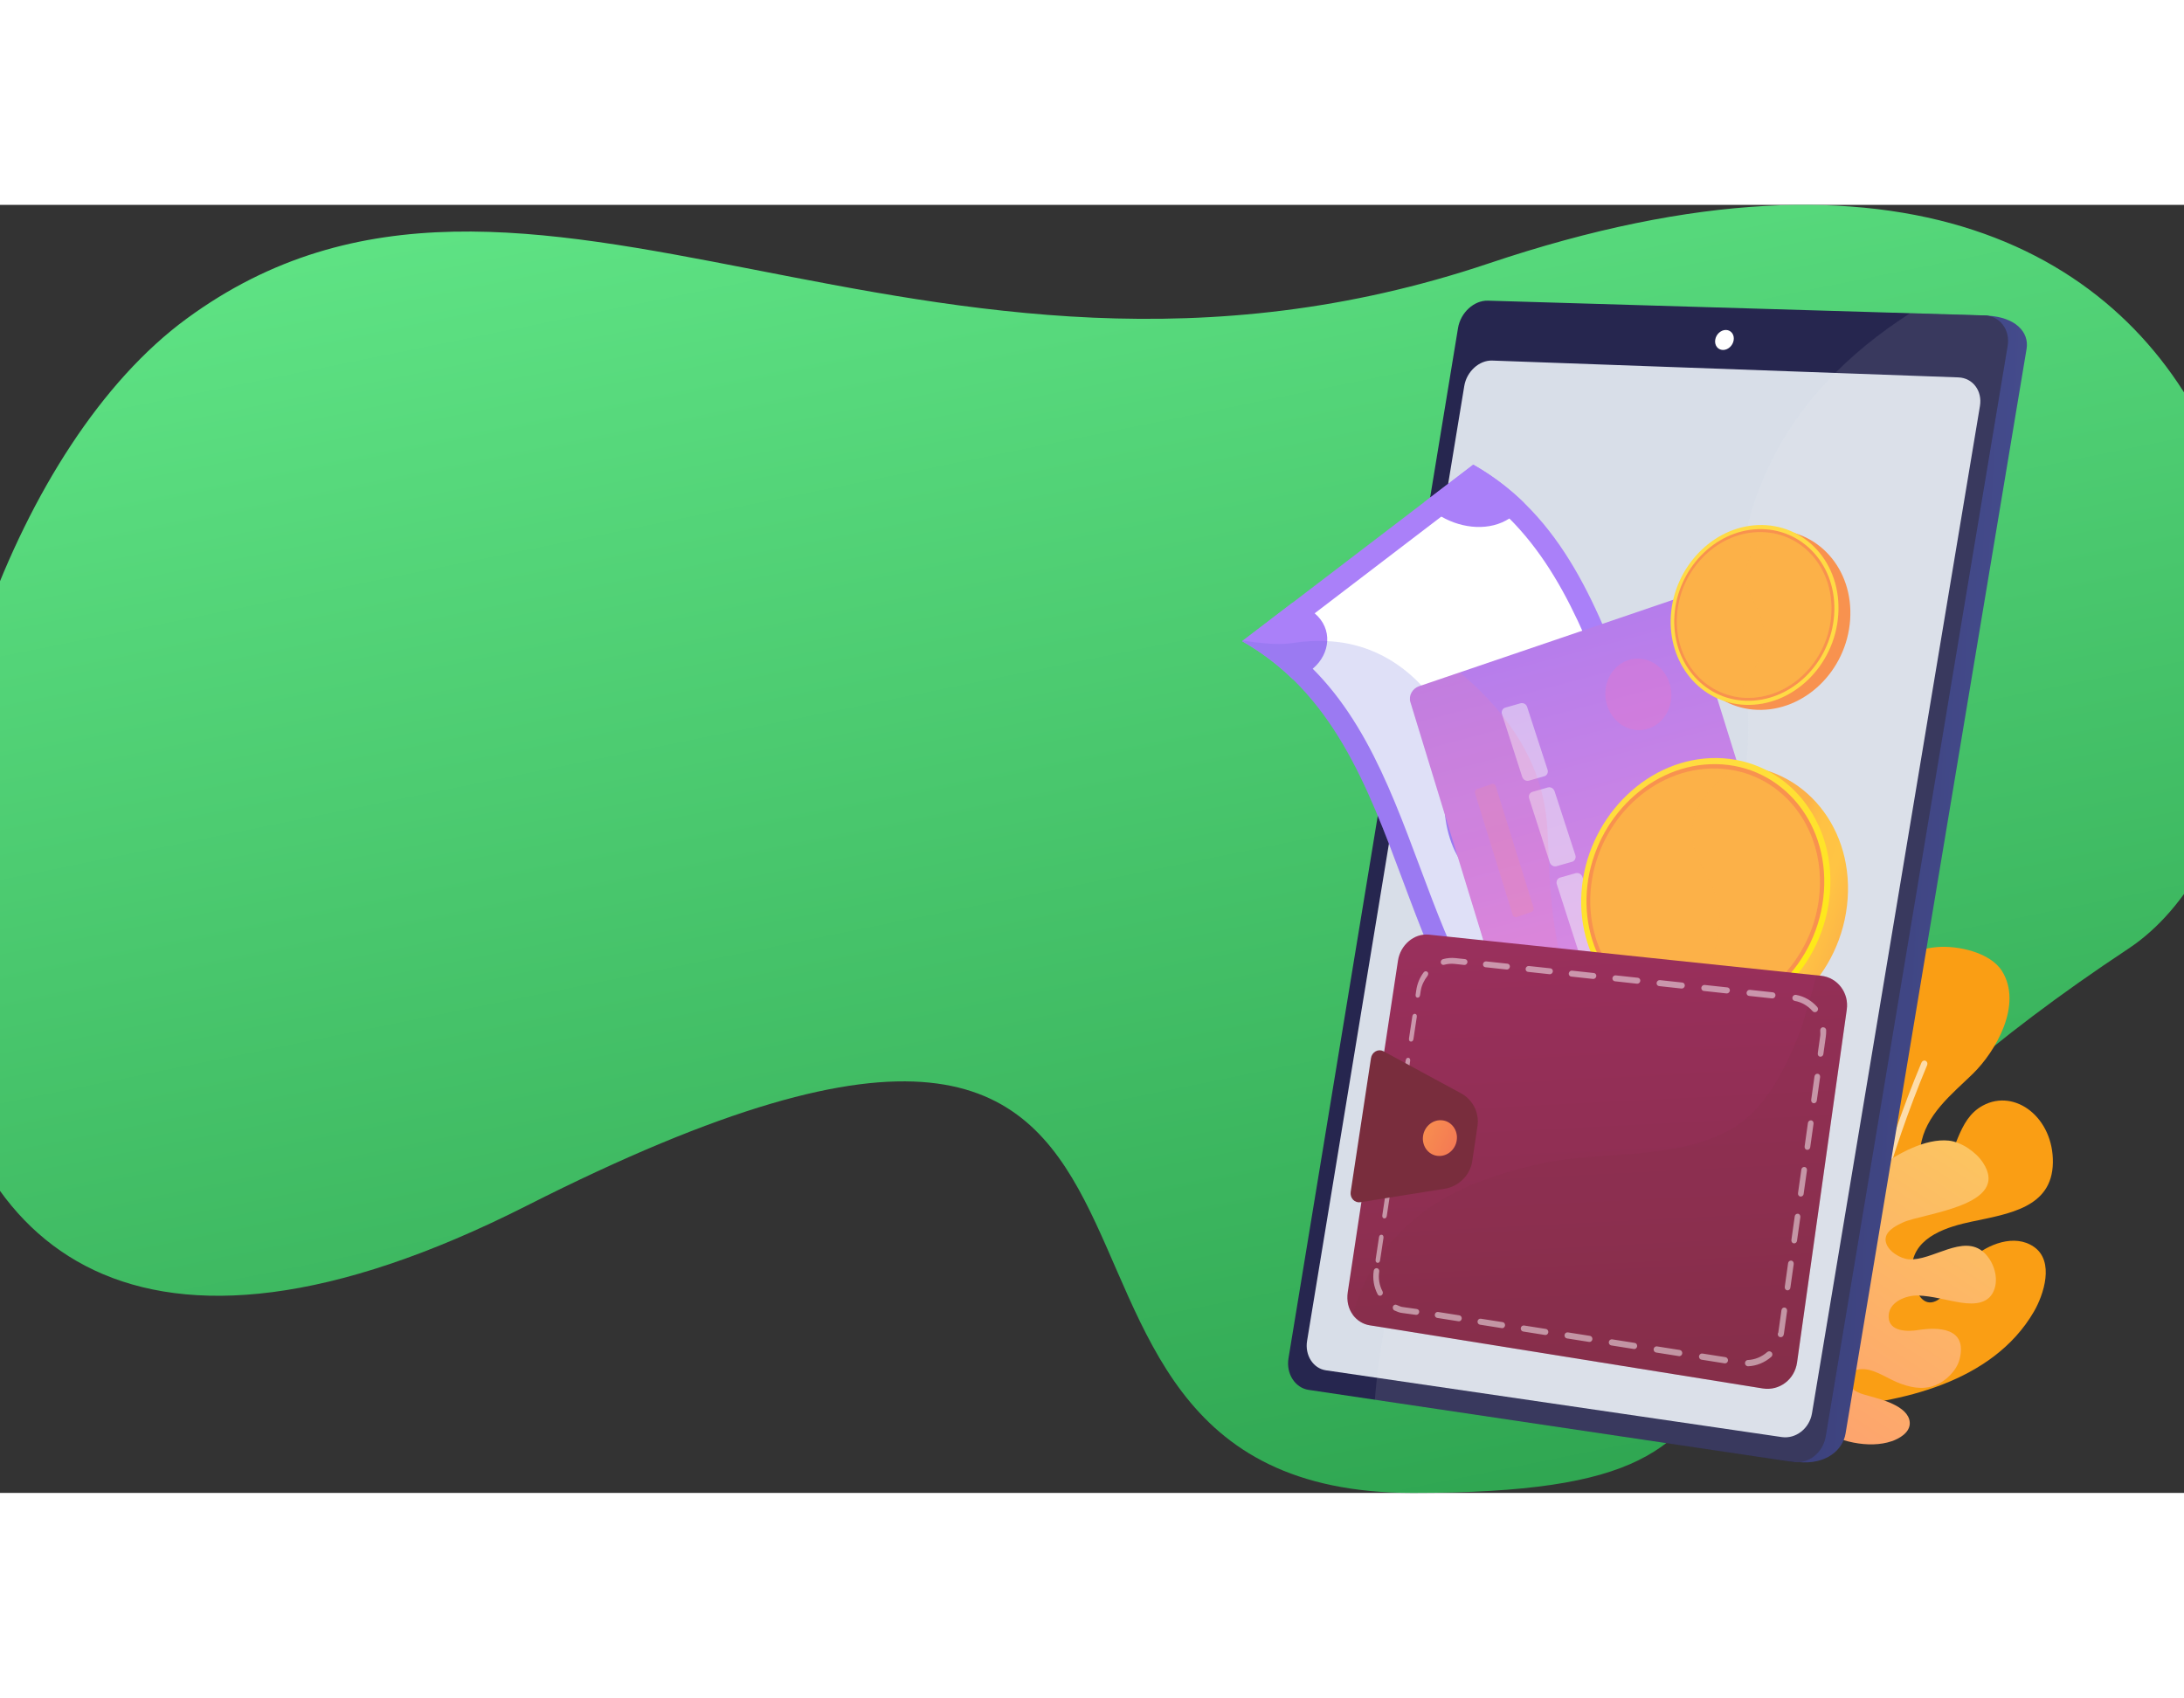 <svg width="400" height="311" viewBox="0 0 217 128" fill="none" xmlns="http://www.w3.org/2000/svg">
<rect x="0" y="0" width="217" height="128" fill="#333333" stroke="none"/>
<path d="M211.476 73.916C155.516 110.973 185.828 128 140.36 128C92.632 128 130.451 59.894 52.34 99.456C-25.771 139.017 -15.279 36.138 18.53 11.319C52.34 -13.5 91.395 24.841 147.938 5.812C230.515 -21.979 235.411 58.066 211.476 73.916Z" fill="url(#paint0_linear)"/>
<g clip-path="url(#clip0)">
<path d="M181.554 119.529C188.743 119.046 197.951 117.084 202.082 109.993C203.065 108.307 204.164 104.972 202.075 103.537C200.165 102.226 197.506 103.277 195.922 104.693C194.758 105.734 193.738 108.17 192.463 108.872C190.595 109.9 189.849 106.679 189.976 105.38C190.261 102.477 193.643 101.521 195.88 101.046C199.593 100.258 203.894 99.66 203.972 95.196C204.049 90.732 200.232 87.777 197.021 89.503C194.375 90.926 194.497 94.374 192.623 96.306C190.958 98.021 190.626 95.021 190.828 93.576C191.268 90.438 193.982 88.34 196.009 86.361C198.301 84.123 200.982 79.484 198.931 76.163C197.751 74.251 194.466 73.589 192.485 73.755C182.791 74.572 188.225 88.484 186.378 89.861C184.531 91.238 183.062 88.492 183.341 84.496C183.62 80.499 183.259 77.511 179.324 78.516C175.389 79.52 173.94 89.907 178.056 94.233C182.173 98.558 177.204 102.603 176.222 99.643C175.514 97.505 175.139 92.015 172.719 91.243C168.688 89.959 168.125 99.039 169.16 101.236C170.61 104.316 174.304 105.226 176.218 107.93C176.774 108.715 178.018 110.651 177.413 111.699C176.567 113.159 174.608 111.392 173.895 110.635C172.294 108.937 170.295 103.41 167.639 106.797C164.362 110.977 168.889 117.844 181.554 119.529Z" fill="url(#paint1_linear)"/>
<g style="mix-blend-mode:soft-light" opacity="0.8">
<g style="mix-blend-mode:soft-light" opacity="0.8">
<path d="M182.626 120.052C182.458 120.04 182.336 119.822 182.346 119.64C182.354 119.482 183.245 103.61 190.914 85.242C190.947 85.159 191.008 85.094 191.084 85.059C191.161 85.025 191.246 85.023 191.323 85.056C191.36 85.073 191.393 85.098 191.421 85.129C191.448 85.16 191.47 85.197 191.484 85.237C191.499 85.277 191.505 85.32 191.504 85.364C191.503 85.407 191.494 85.45 191.477 85.49C183.856 103.744 182.971 119.519 182.96 119.675C182.95 119.859 182.801 120.064 182.631 120.052L182.626 120.052Z" fill="white"/>
</g>
</g>
<path d="M189.75 120.977C189.622 119.337 186.792 118.669 185.657 118.351C184.998 118.166 184.054 117.957 183.763 117.183C183.456 116.371 184.047 115.802 184.76 115.713C186.037 115.553 187.333 116.517 188.476 116.996C189.705 117.51 190.996 117.803 192.283 117.306C193.309 116.91 194.404 115.874 194.7 114.721C195.521 111.532 192.523 111.505 190.546 111.82C189.587 111.973 187.719 112.007 187.652 110.548C187.582 108.997 189.44 108.35 190.559 108.383C192.021 108.427 193.432 108.877 194.871 109.094C196.169 109.29 197.724 109.246 198.197 107.645C198.563 106.408 198.009 104.916 197.119 104.103C195.058 102.223 191.984 104.958 189.659 104.786C188.836 104.727 187.524 103.974 187.362 102.998C187.198 102.006 188.412 101.433 189.077 101.122C191.048 100.204 199.864 99.477 197.019 95.169C196.303 94.085 194.843 93.113 193.619 92.989C191.31 92.755 188.593 94.272 186.709 95.613C183.745 97.724 181.075 100.728 179.248 104.021C175.21 111.3 176.568 116.471 176.568 116.471C177.464 118.368 178.912 120.379 180.582 121.531C182.543 122.886 185.674 123.643 187.962 122.862C188.7 122.611 189.828 121.992 189.75 120.977Z" fill="url(#paint2_linear)"/>
<path d="M146.982 12.519L130.214 114.376C129.964 115.893 130.859 117.297 132.206 117.497L178.615 124.93C181.454 125.235 183.104 123.712 183.371 122.107L201.359 14.308C201.629 12.689 200.308 11.146 197.428 11.007L149.945 9.812C148.567 9.771 147.234 10.989 146.982 12.519Z" fill="url(#paint3_linear)"/>
<path d="M144.868 12.239L128.023 114.622C127.772 116.147 128.672 117.558 130.022 117.76L178.172 124.927C179.676 125.151 181.129 124.014 181.398 122.401L199.474 14.029C199.745 12.403 198.704 11.031 197.164 10.986L147.843 9.519C146.458 9.477 145.124 10.702 144.868 12.239Z" fill="#26264F"/>
<path d="M145.489 17.997L129.87 112.891C129.635 114.315 130.476 115.632 131.741 115.817L177.036 122.451C178.435 122.655 179.786 121.595 180.037 120.092L196.725 19.993C196.978 18.479 196.012 17.196 194.582 17.145L148.269 15.472C146.975 15.425 145.726 16.561 145.489 17.997Z" fill="#D8DEE8"/>
<path d="M170.424 13.396C170.333 13.944 170.669 14.402 171.174 14.419C171.68 14.436 172.164 14.005 172.255 13.456C172.346 12.906 172.009 12.449 171.503 12.432C170.997 12.416 170.514 12.848 170.424 13.396Z" fill="white"/>
<g style="mix-blend-mode:soft-light" opacity="0.3">
<g style="mix-blend-mode:soft-light" opacity="0.3">
<path d="M171.382 64.015C177.253 49.23 169.411 41.025 175.136 27.349C178.25 19.909 183.814 14.594 189.792 10.765L197.164 10.986C198.704 11.032 199.745 12.401 199.474 14.029L181.398 122.401C181.129 124.014 179.676 125.151 178.172 124.927L136.602 118.739C137.531 107.356 140.821 99.439 144.25 93.887C153.676 78.634 165.302 79.324 171.382 64.015Z" fill="#F4F7FA"/>
</g>
</g>
<path d="M146.381 25.819L123.42 43.359C141.394 53.557 137.325 80.593 155.298 90.79L178.259 73.25C160.286 63.053 164.355 36.017 146.381 25.819Z" fill="url(#paint4_linear)"/>
<path d="M127.088 43.289C142.202 53.85 139.934 77.688 155.048 88.249L174.59 73.32C159.477 62.76 161.745 38.922 146.632 28.361L127.088 43.289Z" fill="white"/>
<path d="M171.514 70.302C171.428 70.368 171.352 70.431 171.274 70.502L171.253 70.52C170.354 71.32 169.884 72.379 169.91 73.424C169.93 74.338 170.332 75.238 171.164 75.94C171.29 76.045 171.421 76.142 171.556 76.232C172.083 76.584 172.698 76.838 173.356 76.998L178.259 73.251C176.436 72.221 174.744 70.95 173.222 69.469C172.649 69.604 172.03 69.909 171.514 70.302Z" fill="url(#paint5_linear)"/>
<path d="M151.518 85.579C150.981 85.99 150.609 86.456 150.285 87.031C151.802 88.502 153.486 89.765 155.3 90.791L160.317 86.958C159.935 86.513 159.497 86.127 159.014 85.812C158.875 85.718 158.731 85.63 158.585 85.546C156.417 84.293 153.665 84.101 151.727 85.426L151.704 85.442C151.642 85.485 151.576 85.534 151.518 85.579Z" fill="url(#paint6_linear)"/>
<path d="M146.381 25.819L141.479 29.565C141.861 30.01 142.299 30.396 142.782 30.711C142.922 30.804 143.064 30.893 143.209 30.977C145.353 32.216 148.064 32.423 150 31.144C150.09 31.085 150.164 31.033 150.25 30.967C150.766 30.574 151.196 30.077 151.42 29.603C149.898 28.122 148.205 26.851 146.381 25.819Z" fill="url(#paint7_linear)"/>
<path d="M128.438 39.526L123.42 43.359C125.234 44.385 126.918 45.648 128.434 47.119C129.136 46.91 129.713 46.652 130.25 46.241C130.31 46.196 130.374 46.145 130.431 46.096L130.452 46.078C131.326 45.334 131.817 44.349 131.871 43.355C131.925 42.361 131.531 41.354 130.624 40.589C130.499 40.483 130.369 40.385 130.235 40.294C129.709 39.942 129.097 39.686 128.438 39.526Z" fill="url(#paint8_linear)"/>
<path d="M147.627 50.101C143.962 52.9 142.526 58.769 144.202 63.375C145.878 67.981 150.411 69.29 154.109 66.466C157.774 63.665 159.21 57.797 157.534 53.191C155.858 48.585 151.325 47.276 147.627 50.101Z" fill="url(#paint9_linear)"/>
<path d="M147.983 56.008C147.33 56.506 146.911 57.174 146.728 58.031C146.672 58.297 146.64 58.569 146.633 58.842C146.613 59.482 146.72 60.176 146.951 60.911L146.323 61.391C146.241 61.455 146.181 61.545 146.152 61.649C146.123 61.752 146.128 61.863 146.164 61.963L146.167 61.969C146.243 62.174 146.445 62.208 146.612 62.08L147.233 61.607L147.302 61.777C147.487 62.219 147.699 62.649 147.935 63.062C148.097 63.343 148.275 63.612 148.467 63.87C148.493 63.907 148.525 63.936 148.563 63.958C148.6 63.98 148.641 63.992 148.684 63.996C148.727 63.999 148.769 63.993 148.81 63.977C148.85 63.962 148.887 63.938 148.918 63.906L149.797 63.102C149.987 62.929 150.008 62.594 149.845 62.417C149.654 62.21 149.476 61.989 149.312 61.756C149.051 61.384 148.825 60.985 148.636 60.566L150.448 59.174C151.033 60.041 151.621 60.573 152.213 60.77C152.805 60.966 153.414 60.826 154.041 60.349C154.686 59.857 155.08 59.203 155.222 58.389C155.362 57.581 155.242 56.669 154.872 55.676L155.453 55.232C155.536 55.17 155.595 55.079 155.621 54.976C155.647 54.872 155.638 54.763 155.595 54.667C155.504 54.474 155.3 54.438 155.133 54.565L154.563 55.001C154.375 54.616 154.162 54.244 153.927 53.889C153.757 53.631 153.57 53.367 153.378 53.13C153.263 52.988 153.073 52.979 152.932 53.111L152.251 53.744C152.071 53.912 152.048 54.23 152.21 54.391C152.357 54.536 152.493 54.693 152.619 54.859C152.854 55.173 153.055 55.513 153.219 55.874C153.237 55.913 153.255 55.952 153.272 55.991L151.642 57.236C150.978 56.285 150.381 55.802 149.784 55.608C149.187 55.413 148.586 55.546 147.983 56.008ZM148.366 59.828C148.233 59.472 148.202 59.164 148.265 58.879C148.329 58.59 148.492 58.337 148.722 58.169C148.941 58.002 149.158 57.951 149.366 58.011C149.575 58.072 149.806 58.275 150.031 58.558L148.366 59.828ZM152.054 57.831L153.551 56.688C153.638 56.986 153.673 57.317 153.618 57.586C153.57 57.843 153.432 58.072 153.231 58.225C153.037 58.373 152.844 58.415 152.652 58.351C152.46 58.288 152.267 58.126 152.056 57.831L152.054 57.831Z" fill="white"/>
<path style="mix-blend-mode:multiply" opacity="0.2" d="M123.495 43.302L123.42 43.359C141.394 53.557 137.325 80.593 155.298 90.79C162.79 85.067 170.282 79.344 177.774 73.621C176.677 73.417 175.568 73.284 174.455 73.225C172.938 73.146 171.417 73.213 169.909 73.423C168.067 73.677 166.038 74.164 163.769 74.999C152.557 79.143 149.723 74.794 148.328 67.686C147.94 65.801 147.636 63.734 147.24 61.626C147.065 60.7 146.863 59.764 146.63 58.832C146.172 57.008 145.595 55.2 144.863 53.507C142.488 47.728 137.893 43.607 131.871 43.355C130.743 43.295 129.612 43.355 128.493 43.534C128.183 43.582 127.871 43.612 127.558 43.624C126.378 43.677 125.022 43.529 123.495 43.302Z" fill="url(#paint10_linear)"/>
<path d="M141.341 48.638C140.677 48.865 140.292 49.568 140.486 50.202L152.687 90.323C152.897 91.005 153.759 91.546 154.445 91.299L179.537 82.24C180.209 81.997 180.549 81.012 180.327 80.343L167.954 40.827C167.749 40.207 167.049 39.88 166.399 40.102L141.341 48.638Z" fill="url(#paint11_linear)"/>
<path d="M140.998 47.837C140.331 48.065 139.941 48.774 140.137 49.413L152.581 90.051C152.791 90.738 153.529 91.096 154.22 90.847L179.468 81.737C180.144 81.493 180.515 80.743 180.29 80.07L167.795 39.984C167.587 39.357 166.882 39.027 166.228 39.25L140.998 47.837Z" fill="url(#paint12_linear)"/>
<g opacity="0.7">
<path opacity="0.7" d="M157.483 76.2L159.611 82.802C159.66 82.946 159.757 83.066 159.884 83.138C160.011 83.21 160.159 83.23 160.3 83.193L161.859 82.757C161.925 82.739 161.987 82.707 162.041 82.662C162.095 82.617 162.139 82.561 162.172 82.496C162.204 82.432 162.223 82.362 162.229 82.289C162.234 82.217 162.224 82.144 162.201 82.076L160.055 75.475C160.005 75.333 159.908 75.215 159.782 75.145C159.656 75.074 159.51 75.055 159.37 75.092L157.825 75.527C157.759 75.544 157.697 75.576 157.644 75.62C157.59 75.664 157.545 75.72 157.513 75.783C157.481 75.847 157.461 75.916 157.456 75.988C157.451 76.06 157.46 76.132 157.483 76.2Z" fill="#F4F7FA"/>
<path opacity="0.7" d="M154.683 67.511L156.772 73.993C156.82 74.135 156.917 74.252 157.043 74.322C157.168 74.393 157.314 74.412 157.453 74.375L158.996 73.941C159.061 73.924 159.123 73.893 159.176 73.849C159.23 73.805 159.274 73.749 159.306 73.686C159.338 73.623 159.358 73.554 159.363 73.483C159.368 73.411 159.359 73.34 159.337 73.272L157.23 66.79C157.181 66.65 157.085 66.534 156.96 66.465C156.836 66.396 156.691 66.379 156.554 66.416L155.024 66.849C154.959 66.865 154.898 66.896 154.844 66.94C154.791 66.983 154.747 67.038 154.715 67.1C154.683 67.163 154.663 67.232 154.658 67.302C154.652 67.373 154.661 67.444 154.683 67.511Z" fill="#F4F7FA"/>
<path opacity="0.7" d="M151.934 58.98L153.985 65.344C154.034 65.484 154.129 65.599 154.254 65.668C154.378 65.737 154.522 65.754 154.659 65.717L156.187 65.285C156.251 65.268 156.312 65.237 156.365 65.194C156.418 65.151 156.462 65.096 156.494 65.034C156.526 64.971 156.546 64.903 156.551 64.832C156.557 64.762 156.548 64.691 156.526 64.624L154.457 58.262C154.407 58.124 154.312 58.011 154.189 57.944C154.066 57.876 153.923 57.86 153.788 57.897L152.273 58.328C152.208 58.344 152.148 58.375 152.096 58.417C152.043 58.46 151.999 58.514 151.967 58.575C151.936 58.636 151.916 58.704 151.91 58.774C151.904 58.844 151.913 58.914 151.934 58.98Z" fill="#F4F7FA"/>
<path opacity="0.7" d="M149.233 50.602L151.248 56.853C151.296 56.99 151.391 57.104 151.514 57.171C151.637 57.238 151.78 57.255 151.914 57.217L153.428 56.785C153.492 56.769 153.552 56.739 153.605 56.697C153.657 56.654 153.701 56.601 153.732 56.539C153.764 56.478 153.784 56.41 153.789 56.341C153.795 56.271 153.787 56.201 153.765 56.136L151.733 49.889C151.644 49.614 151.347 49.453 151.072 49.532L149.571 49.962C149.508 49.977 149.448 50.007 149.396 50.049C149.344 50.09 149.301 50.143 149.269 50.204C149.237 50.264 149.218 50.331 149.212 50.399C149.205 50.468 149.213 50.537 149.233 50.602Z" fill="#F4F7FA"/>
</g>
<path d="M164.733 77.147L165.735 80.278C165.917 80.847 166.537 81.145 167.113 80.937L170.244 79.815C170.817 79.609 171.135 78.976 170.95 78.409L169.936 75.29C169.753 74.726 169.136 74.431 168.565 74.634L165.446 75.745C164.872 75.951 164.551 76.582 164.733 77.147Z" fill="url(#paint13_linear)"/>
<path d="M165.761 75.967L168.44 75.013C168.969 74.825 169.536 75.096 169.706 75.618L170.577 78.298C170.747 78.823 170.455 79.405 169.925 79.594L167.236 80.558C166.705 80.748 166.135 80.474 165.965 79.949L165.104 77.26C164.936 76.736 165.231 76.156 165.761 75.967ZM169.573 75.666C169.427 75.216 168.938 74.982 168.483 75.144L165.803 76.099C165.347 76.262 165.093 76.761 165.237 77.212L166.099 79.901C166.244 80.354 166.735 80.59 167.193 80.426L169.881 79.463C170.338 79.299 170.589 78.798 170.442 78.345L169.573 75.666Z" fill="url(#paint14_linear)"/>
<path d="M169.571 79.648L168.13 75.196L169.571 79.648Z" fill="#F4F7FA"/>
<path d="M168.063 75.22L169.504 79.672L169.638 79.624L168.196 75.173L168.063 75.22Z" fill="url(#paint15_linear)"/>
<path d="M168.56 80.01L167.122 75.555L168.56 80.01Z" fill="#F4F7FA"/>
<path d="M167.056 75.579L168.494 80.034L168.627 79.987L167.189 75.532L167.056 75.579Z" fill="url(#paint16_linear)"/>
<path d="M167.549 80.373L166.115 75.915L167.549 80.373Z" fill="#F4F7FA"/>
<path d="M166.048 75.939L167.482 80.397L167.616 80.349L166.181 75.891L166.048 75.939Z" fill="url(#paint17_linear)"/>
<path d="M165.886 77.783L166.287 79.029C166.387 79.346 166.734 79.511 167.054 79.397L169.4 78.557C169.719 78.443 169.896 78.091 169.794 77.775L169.393 76.532C169.293 76.216 168.946 76.052 168.628 76.165L166.285 77.001C165.963 77.114 165.784 77.467 165.886 77.783Z" fill="#FEC045"/>
<path d="M166.261 76.935L168.603 76.099C168.959 75.972 169.342 76.156 169.456 76.505L169.86 77.749C169.974 78.103 169.777 78.493 169.42 78.621L167.074 79.461C166.716 79.589 166.333 79.405 166.219 79.051L165.818 77.804C165.706 77.453 165.904 77.063 166.261 76.935ZM169.323 76.555C169.232 76.275 168.929 76.13 168.646 76.231L166.304 77.067C166.02 77.168 165.863 77.478 165.953 77.759L166.354 79.005C166.444 79.286 166.748 79.432 167.032 79.331L169.378 78.491C169.661 78.39 169.818 78.079 169.727 77.799L169.323 76.555Z" fill="url(#paint18_linear)"/>
<path style="mix-blend-mode:multiply" opacity="0.15" d="M154.897 74.317C155.544 77.813 156.183 79.959 157.727 82.083C159.846 84.999 162.639 86.456 164.399 87.174L154.219 90.847C153.529 91.096 152.791 90.738 152.581 90.051L140.137 49.415C139.941 48.776 140.329 48.067 140.998 47.839L145.038 46.46C150.718 51.217 152.666 55.8 153.374 59.183C154.23 63.269 153.361 66.013 154.897 74.317Z" fill="url(#paint19_linear)"/>
<g style="mix-blend-mode:multiply" opacity="0.42">
<path style="mix-blend-mode:multiply" opacity="0.42" d="M152.005 75.924L154.821 85.023C154.874 85.196 155.061 85.287 155.236 85.225L156.676 84.709C156.758 84.682 156.827 84.622 156.869 84.542C156.91 84.462 156.919 84.367 156.896 84.28L154.066 75.195C154.013 75.025 153.828 74.936 153.655 74.998L152.224 75.502C152.051 75.564 151.952 75.754 152.005 75.924Z" fill="url(#paint20_linear)"/>
<path style="mix-blend-mode:multiply" opacity="0.42" d="M146.555 58.468L150.302 70.572C150.356 70.744 150.542 70.835 150.717 70.774L152.157 70.269C152.331 70.207 152.431 70.016 152.377 69.844L148.612 57.758C148.559 57.59 148.375 57.5 148.202 57.56L146.775 58.054C146.604 58.112 146.503 58.299 146.555 58.468Z" fill="url(#paint21_linear)"/>
</g>
<path style="mix-blend-mode:multiply" opacity="0.26" d="M161.744 45.253C160.009 45.848 159.088 47.866 159.684 49.744C160.274 51.604 162.131 52.619 163.834 52.03C165.538 51.441 166.464 49.465 165.905 47.601C165.341 45.718 163.477 44.659 161.744 45.253Z" fill="url(#paint22_linear)"/>
<g opacity="0.53">
<path opacity="0.53" d="M166.098 73.296C166.036 73.431 166.026 73.586 166.071 73.728C166.115 73.869 166.21 73.986 166.336 74.053C166.398 74.087 166.465 74.108 166.535 74.113C166.604 74.119 166.674 74.109 166.741 74.086C166.807 74.062 166.869 74.025 166.921 73.976C166.974 73.927 167.017 73.867 167.048 73.8C167.109 73.665 167.118 73.509 167.072 73.368C167.027 73.227 166.93 73.111 166.804 73.045C166.743 73.012 166.676 72.992 166.607 72.987C166.538 72.982 166.469 72.991 166.403 73.014C166.338 73.038 166.277 73.075 166.225 73.123C166.172 73.171 166.129 73.23 166.098 73.296Z" fill="#F4F7FA"/>
<path opacity="0.53" d="M163.595 72.321C163.603 72.347 163.615 72.371 163.632 72.392C163.648 72.412 163.669 72.429 163.692 72.442C163.739 72.466 163.793 72.47 163.843 72.453C163.893 72.435 163.935 72.397 163.959 72.347C164.713 70.813 166.487 70.186 167.964 70.931C168.011 70.956 168.065 70.96 168.115 70.942C168.165 70.924 168.206 70.887 168.23 70.837C168.241 70.812 168.248 70.785 168.249 70.758C168.25 70.73 168.246 70.703 168.237 70.677C168.228 70.652 168.215 70.628 168.197 70.609C168.179 70.588 168.158 70.573 168.135 70.561C166.467 69.727 164.466 70.434 163.61 72.161C163.598 72.185 163.59 72.212 163.588 72.239C163.585 72.267 163.588 72.294 163.595 72.321Z" fill="#F4F7FA"/>
<path opacity="0.53" d="M164.297 72.696C164.304 72.722 164.317 72.747 164.334 72.768C164.35 72.789 164.371 72.806 164.394 72.818C164.441 72.843 164.496 72.847 164.547 72.829C164.597 72.812 164.639 72.773 164.663 72.723C165.215 71.583 166.528 71.12 167.618 71.677C167.665 71.702 167.72 71.707 167.77 71.689C167.821 71.671 167.863 71.633 167.887 71.583C167.898 71.558 167.904 71.53 167.905 71.503C167.907 71.475 167.903 71.447 167.894 71.421C167.885 71.395 167.871 71.372 167.854 71.351C167.836 71.331 167.815 71.315 167.792 71.303C166.508 70.65 164.963 71.196 164.31 72.534C164.298 72.559 164.29 72.586 164.288 72.614C164.286 72.642 164.289 72.67 164.297 72.696Z" fill="#F4F7FA"/>
<path opacity="0.53" d="M165.006 73.076C165.019 73.116 165.042 73.151 165.073 73.177C165.105 73.203 165.143 73.218 165.182 73.221C165.222 73.224 165.262 73.214 165.296 73.192C165.331 73.171 165.359 73.14 165.377 73.102C165.547 72.748 165.842 72.479 166.197 72.354C166.551 72.228 166.937 72.256 167.27 72.432C167.293 72.447 167.319 72.457 167.347 72.461C167.374 72.465 167.402 72.462 167.428 72.454C167.455 72.446 167.48 72.432 167.501 72.413C167.522 72.394 167.539 72.37 167.552 72.344C167.564 72.317 167.571 72.289 167.572 72.259C167.573 72.23 167.569 72.201 167.559 72.173C167.549 72.146 167.533 72.121 167.514 72.101C167.494 72.081 167.471 72.065 167.445 72.054C167.016 71.831 166.521 71.796 166.065 71.958C165.841 72.037 165.633 72.162 165.454 72.326C165.275 72.49 165.128 72.689 165.021 72.914C164.996 72.964 164.991 73.022 165.006 73.076Z" fill="#F4F7FA"/>
</g>
<path d="M158.891 68.996C158.396 76.065 163.203 81.99 169.861 82.239C176.789 82.497 183.048 76.555 183.58 68.956C184.112 61.358 178.685 55.434 171.719 55.715C165.025 55.985 159.387 61.927 158.891 68.996Z" fill="url(#paint23_linear)"/>
<path d="M157.139 68.261C156.644 75.33 161.451 81.255 168.109 81.503C175.037 81.762 181.295 75.819 181.828 68.221C182.36 60.623 176.933 54.699 169.967 54.98C163.274 55.25 157.635 61.192 157.139 68.261Z" fill="url(#paint24_linear)"/>
<path d="M157.663 68.26C157.19 75.018 161.791 80.671 168.151 80.9C174.758 81.135 180.717 75.463 181.224 68.222C181.732 60.982 176.566 55.328 169.925 55.585C163.531 55.831 158.137 61.502 157.663 68.26Z" fill="url(#paint25_linear)"/>
<path d="M158.038 68.26C157.58 74.794 162.033 80.257 168.181 80.468C174.559 80.686 180.305 75.207 180.794 68.222C181.284 61.237 176.305 55.776 169.894 56.015C163.715 56.246 158.496 61.725 158.038 68.26Z" fill="url(#paint26_linear)"/>
<path style="mix-blend-mode:multiply" opacity="0.3" d="M170.851 70.765C170.753 66.855 167.512 64.975 168.201 61.433C168.625 59.25 170.324 57.504 172.176 56.177C177.445 57.141 181.223 62.106 180.794 68.222C180.305 75.207 174.559 80.687 168.181 80.468C167.575 80.447 166.973 80.373 166.38 80.247C169.094 77.75 170.935 74.125 170.851 70.765Z" fill="url(#paint27_linear)"/>
<path d="M167.2 41.262C166.866 46.023 170.104 50.013 174.588 50.181C179.254 50.355 183.469 46.352 183.828 41.234C184.186 36.116 180.531 32.128 175.84 32.316C171.33 32.498 167.534 36.5 167.2 41.262Z" fill="url(#paint28_linear)"/>
<path d="M166.019 40.766C165.685 45.527 168.923 49.518 173.407 49.685C178.075 49.86 182.288 45.857 182.647 40.739C183.005 35.621 179.35 31.633 174.658 31.821C170.15 32.003 166.353 36.005 166.019 40.766Z" fill="url(#paint29_linear)"/>
<path d="M166.372 40.766C166.053 45.317 169.151 49.126 173.435 49.278C177.885 49.437 181.899 45.616 182.24 40.74C182.582 35.863 179.103 32.057 174.63 32.228C170.324 32.395 166.691 36.214 166.372 40.766Z" fill="url(#paint30_linear)"/>
<path d="M166.624 40.765C166.316 45.167 169.314 48.846 173.456 48.988C177.752 49.135 181.621 45.445 181.951 40.74C182.281 36.036 178.927 32.357 174.61 32.52C170.447 32.674 166.932 36.364 166.624 40.765Z" fill="url(#paint31_linear)"/>
<path style="mix-blend-mode:multiply" opacity="0.3" d="M175.254 42.453C175.188 39.819 173.003 38.553 173.469 36.168C173.755 34.697 174.899 33.521 176.146 32.628C179.695 33.277 182.239 36.621 181.951 40.74C181.621 45.445 177.751 49.136 173.455 48.988C173.048 48.974 172.642 48.924 172.242 48.84C174.073 47.157 175.31 44.716 175.254 42.453Z" fill="url(#paint32_linear)"/>
<path d="M138.901 75.106L133.911 108.052C133.782 108.902 133.969 109.722 134.443 110.333C134.854 110.877 135.442 111.238 136.093 111.343L175.147 117.618C176.801 117.883 178.316 116.724 178.552 115.042L183.493 79.965C183.726 78.314 182.59 76.785 180.938 76.61L141.976 72.522C140.496 72.369 139.135 73.555 138.901 75.106Z" fill="url(#paint33_linear)"/>
<path style="mix-blend-mode:multiply" opacity="0.2" d="M134.398 110.33C134.816 110.875 135.41 111.236 136.066 111.341L175.133 117.617C176.788 117.883 178.316 116.724 178.552 115.044L183.493 79.967C183.725 78.316 182.589 76.787 180.938 76.612L180.484 76.565C180.255 77.463 179.963 78.469 179.683 79.434C179.644 79.569 179.604 79.714 179.565 79.842C179.243 80.957 178.966 81.873 178.92 81.99C177.421 85.807 175.375 90.171 171.561 92.096C165.734 95.041 158.694 93.946 152.683 95.363C148.725 96.295 144.635 97.642 141.362 100.148C138.971 101.979 136.899 104.299 135.584 107.09C135.102 108.132 134.705 109.216 134.398 110.33Z" fill="url(#paint34_linear)"/>
<g opacity="0.7">
<path opacity="0.7" d="M138.551 109.87C138.409 109.809 138.346 109.614 138.405 109.463C138.42 109.428 138.441 109.396 138.468 109.37C138.494 109.343 138.525 109.322 138.559 109.308C138.593 109.295 138.629 109.288 138.665 109.289C138.701 109.291 138.736 109.3 138.769 109.316C138.98 109.407 139.199 109.519 139.43 109.535L140.775 109.725C140.928 109.749 141.033 109.878 141.008 110.041C140.997 110.12 140.957 110.193 140.896 110.242C140.836 110.291 140.76 110.314 140.685 110.305L139.338 110.122C139.062 110.103 138.803 109.98 138.551 109.87ZM142.562 110.27C142.574 110.192 142.615 110.122 142.675 110.075C142.736 110.028 142.811 110.008 142.884 110.019L145.002 110.353C145.038 110.359 145.073 110.372 145.105 110.392C145.136 110.412 145.164 110.439 145.185 110.471C145.207 110.502 145.223 110.538 145.231 110.576C145.24 110.614 145.242 110.654 145.236 110.692C145.23 110.731 145.217 110.769 145.198 110.802C145.179 110.836 145.153 110.865 145.123 110.889C145.094 110.912 145.06 110.929 145.024 110.938C144.988 110.948 144.951 110.95 144.914 110.944L142.796 110.609C142.723 110.598 142.657 110.556 142.613 110.492C142.569 110.429 142.55 110.35 142.561 110.271L142.562 110.27ZM146.807 110.94C146.819 110.861 146.86 110.79 146.921 110.743C146.982 110.695 147.058 110.676 147.132 110.688L149.276 111.024C149.315 111.027 149.354 111.038 149.389 111.057C149.424 111.076 149.455 111.102 149.48 111.135C149.505 111.168 149.523 111.205 149.533 111.246C149.543 111.287 149.545 111.329 149.539 111.371C149.533 111.412 149.519 111.452 149.497 111.488C149.476 111.523 149.448 111.554 149.415 111.577C149.382 111.601 149.344 111.617 149.305 111.624C149.266 111.631 149.226 111.63 149.188 111.62L147.044 111.281C146.97 111.269 146.904 111.227 146.859 111.163C146.815 111.1 146.796 111.02 146.807 110.941L146.807 110.94ZM151.103 111.617C151.108 111.577 151.122 111.539 151.142 111.505C151.161 111.471 151.187 111.441 151.218 111.418C151.249 111.394 151.283 111.377 151.32 111.368C151.357 111.359 151.395 111.357 151.432 111.364L153.6 111.705C153.637 111.71 153.673 111.724 153.705 111.744C153.737 111.765 153.765 111.792 153.787 111.824C153.809 111.856 153.825 111.892 153.834 111.931C153.842 111.969 153.844 112.009 153.838 112.049C153.832 112.088 153.819 112.126 153.8 112.16C153.78 112.194 153.755 112.224 153.725 112.248C153.694 112.272 153.66 112.289 153.624 112.299C153.587 112.308 153.549 112.31 153.512 112.305L151.344 111.962C151.269 111.951 151.201 111.908 151.156 111.844C151.111 111.779 151.091 111.698 151.102 111.618L151.103 111.617ZM155.45 112.303C155.457 112.263 155.47 112.225 155.49 112.19C155.51 112.156 155.537 112.126 155.567 112.102C155.598 112.079 155.633 112.062 155.67 112.053C155.707 112.043 155.745 112.042 155.783 112.048L157.978 112.393C158.015 112.399 158.051 112.412 158.083 112.433C158.115 112.453 158.143 112.48 158.165 112.512C158.187 112.545 158.203 112.581 158.212 112.62C158.221 112.658 158.223 112.699 158.217 112.738C158.211 112.778 158.198 112.816 158.179 112.85C158.159 112.884 158.133 112.914 158.103 112.938C158.073 112.962 158.038 112.979 158.002 112.989C157.965 112.999 157.927 113.001 157.89 112.995L155.695 112.648C155.619 112.638 155.551 112.595 155.505 112.53C155.459 112.466 155.439 112.384 155.45 112.303L155.45 112.303ZM159.85 112.996C159.857 112.956 159.871 112.918 159.891 112.883C159.911 112.848 159.938 112.818 159.969 112.795C160 112.771 160.035 112.754 160.073 112.744C160.11 112.735 160.149 112.734 160.186 112.74L162.408 113.09C162.447 113.094 162.485 113.106 162.519 113.126C162.553 113.146 162.583 113.173 162.606 113.206C162.63 113.238 162.648 113.276 162.657 113.316C162.667 113.356 162.669 113.398 162.663 113.439C162.657 113.48 162.643 113.519 162.623 113.555C162.602 113.59 162.575 113.621 162.543 113.645C162.511 113.669 162.475 113.686 162.436 113.695C162.398 113.703 162.359 113.704 162.32 113.696L160.099 113.344C160.022 113.334 159.953 113.291 159.906 113.226C159.86 113.161 159.839 113.079 159.85 112.997L159.85 112.996ZM164.304 113.698C164.311 113.657 164.325 113.619 164.345 113.584C164.366 113.549 164.393 113.519 164.424 113.495C164.456 113.471 164.491 113.454 164.529 113.445C164.567 113.435 164.606 113.434 164.644 113.441L166.893 113.794C166.931 113.799 166.968 113.812 167.002 113.832C167.036 113.852 167.065 113.879 167.089 113.912C167.112 113.945 167.13 113.982 167.139 114.022C167.149 114.062 167.151 114.104 167.145 114.145C167.139 114.186 167.125 114.225 167.105 114.26C167.085 114.296 167.058 114.326 167.026 114.351C166.994 114.375 166.958 114.392 166.92 114.401C166.882 114.411 166.843 114.412 166.805 114.404L164.556 114.049C164.479 114.038 164.409 113.996 164.361 113.93C164.314 113.864 164.293 113.782 164.304 113.699L164.304 113.698ZM168.813 114.409C168.82 114.368 168.834 114.329 168.855 114.294C168.876 114.259 168.903 114.228 168.935 114.204C168.967 114.18 169.003 114.163 169.041 114.154C169.079 114.145 169.118 114.144 169.157 114.151L171.433 114.508C171.512 114.519 171.583 114.562 171.631 114.629C171.679 114.695 171.701 114.779 171.691 114.863C171.684 114.904 171.67 114.943 171.649 114.978C171.628 115.013 171.601 115.044 171.569 115.068C171.537 115.092 171.501 115.109 171.463 115.119C171.425 115.128 171.386 115.129 171.347 115.122L169.07 114.762C168.992 114.752 168.92 114.71 168.872 114.644C168.823 114.578 168.802 114.494 168.812 114.41L168.813 114.409ZM173.379 115.119C173.377 115.077 173.384 115.036 173.397 114.997C173.411 114.958 173.432 114.922 173.459 114.891C173.485 114.861 173.518 114.836 173.554 114.819C173.589 114.802 173.628 114.793 173.667 114.793C174.37 114.759 175.046 114.482 175.59 114.002C175.653 113.948 175.733 113.921 175.814 113.926C175.895 113.932 175.97 113.97 176.025 114.033C176.052 114.062 176.072 114.098 176.085 114.137C176.099 114.175 176.104 114.217 176.102 114.258C176.099 114.299 176.089 114.34 176.071 114.377C176.053 114.414 176.029 114.447 175.999 114.473C175.349 115.045 174.543 115.376 173.703 115.415C173.682 115.416 173.662 115.414 173.641 115.411C173.573 115.401 173.509 115.368 173.461 115.315C173.414 115.262 173.384 115.194 173.378 115.121L173.379 115.119ZM136.881 108.258C136.506 107.549 136.369 106.724 136.493 105.916C136.505 105.839 136.545 105.769 136.604 105.723C136.664 105.676 136.738 105.656 136.811 105.666C136.846 105.672 136.881 105.685 136.912 105.705C136.943 105.724 136.97 105.751 136.991 105.782C137.013 105.813 137.028 105.848 137.036 105.885C137.045 105.923 137.046 105.962 137.04 106C136.935 106.677 137.05 107.37 137.365 107.965C137.39 108.013 137.402 108.068 137.399 108.124C137.397 108.179 137.38 108.233 137.35 108.278C137.32 108.324 137.279 108.36 137.231 108.382C137.183 108.405 137.13 108.412 137.079 108.404C137.037 108.398 136.998 108.382 136.963 108.357C136.929 108.332 136.9 108.299 136.88 108.26L136.881 108.258ZM176.878 112.521C176.839 112.515 176.803 112.501 176.77 112.48C176.737 112.459 176.709 112.43 176.687 112.396C176.665 112.363 176.65 112.325 176.642 112.284C176.635 112.244 176.635 112.203 176.643 112.162C176.65 112.124 176.689 112.092 176.692 112.054L177.004 109.844C177.008 109.804 177.02 109.765 177.038 109.729C177.057 109.694 177.082 109.663 177.112 109.638C177.142 109.614 177.177 109.596 177.214 109.586C177.251 109.576 177.289 109.574 177.327 109.581C177.495 109.606 177.586 109.765 177.562 109.935L177.252 112.149C177.246 112.195 177.234 112.235 177.226 112.28C177.196 112.446 177.038 112.549 176.874 112.524C176.869 112.523 176.881 112.524 176.877 112.523L176.878 112.521ZM136.682 104.804L137.015 102.597C137.039 102.437 137.13 102.321 137.281 102.344C137.432 102.366 137.483 102.511 137.459 102.672L137.125 104.881C137.101 105.042 137.011 105.157 136.86 105.134C136.709 105.112 136.658 104.966 136.682 104.804ZM177.333 107.512L177.662 105.181C177.666 105.14 177.678 105.101 177.696 105.066C177.715 105.031 177.74 105 177.77 104.975C177.8 104.95 177.835 104.932 177.872 104.922C177.909 104.912 177.947 104.91 177.984 104.916C178.153 104.94 178.244 105.097 178.22 105.267L177.891 107.601C177.887 107.641 177.875 107.68 177.857 107.715C177.838 107.751 177.813 107.782 177.782 107.806C177.752 107.831 177.718 107.849 177.681 107.859C177.644 107.869 177.606 107.871 177.568 107.864C177.401 107.839 177.31 107.682 177.333 107.512ZM137.348 100.392L137.68 98.189C137.704 98.029 137.795 97.913 137.946 97.934C138.097 97.956 138.148 98.1 138.124 98.26L137.791 100.466C137.767 100.627 137.677 100.742 137.526 100.72C137.374 100.698 137.322 100.554 137.348 100.392ZM177.993 102.85L178.322 100.523C178.326 100.483 178.338 100.444 178.356 100.409C178.375 100.373 178.4 100.342 178.43 100.318C178.46 100.293 178.495 100.275 178.531 100.264C178.568 100.254 178.607 100.252 178.644 100.258C178.813 100.281 178.904 100.436 178.88 100.605L178.551 102.934C178.547 102.974 178.535 103.013 178.517 103.049C178.498 103.084 178.473 103.115 178.443 103.14C178.413 103.165 178.378 103.183 178.341 103.193C178.304 103.203 178.266 103.205 178.228 103.199C178.06 103.178 177.969 103.021 177.993 102.852L177.993 102.85ZM138.012 95.989L138.344 93.791C138.368 93.631 138.459 93.514 138.609 93.534C138.76 93.554 138.812 93.697 138.788 93.857L138.456 96.057C138.432 96.218 138.341 96.335 138.19 96.313C138.04 96.292 137.988 96.15 138.012 95.991L138.012 95.989ZM178.65 98.2L178.979 95.878C178.983 95.838 178.994 95.799 179.013 95.763C179.031 95.728 179.056 95.697 179.086 95.672C179.117 95.647 179.151 95.629 179.188 95.618C179.225 95.608 179.263 95.605 179.301 95.611C179.469 95.633 179.56 95.787 179.537 95.956L179.208 98.279C179.205 98.32 179.193 98.359 179.174 98.394C179.156 98.43 179.131 98.461 179.1 98.486C179.07 98.511 179.036 98.529 178.999 98.539C178.962 98.55 178.923 98.552 178.886 98.546C178.717 98.525 178.627 98.371 178.65 98.202L178.65 98.2ZM138.675 91.595L139.006 89.402C139.031 89.242 139.121 89.124 139.272 89.144C139.423 89.163 139.474 89.304 139.45 89.464L139.119 91.66C139.095 91.82 139.005 91.937 138.853 91.917C138.702 91.898 138.651 91.757 138.675 91.597L138.675 91.595ZM179.306 93.56L179.631 91.245C179.636 91.205 179.647 91.166 179.666 91.13C179.684 91.095 179.71 91.064 179.74 91.039C179.77 91.014 179.804 90.995 179.841 90.984C179.877 90.974 179.916 90.971 179.953 90.976C180.122 90.997 180.213 91.149 180.19 91.318L179.864 93.637C179.86 93.677 179.848 93.716 179.83 93.751C179.811 93.787 179.786 93.818 179.756 93.843C179.726 93.868 179.691 93.886 179.655 93.897C179.618 93.908 179.579 93.91 179.542 93.905C179.373 93.884 179.282 93.731 179.306 93.562L179.306 93.56ZM139.337 87.209L139.668 85.021C139.692 84.861 139.782 84.743 139.933 84.761C140.084 84.779 140.136 84.92 140.112 85.079L139.781 87.27C139.757 87.43 139.666 87.548 139.515 87.529C139.364 87.51 139.313 87.373 139.337 87.213L139.337 87.209ZM179.959 88.93L180.284 86.619C180.288 86.579 180.3 86.539 180.318 86.504C180.337 86.468 180.361 86.437 180.392 86.412C180.422 86.386 180.456 86.368 180.493 86.357C180.53 86.346 180.568 86.343 180.606 86.348C180.775 86.368 180.866 86.519 180.842 86.687L180.517 89.002C180.513 89.043 180.501 89.082 180.483 89.118C180.464 89.153 180.439 89.184 180.409 89.21C180.379 89.235 180.344 89.254 180.308 89.264C180.271 89.275 180.232 89.278 180.195 89.272C180.028 89.252 179.937 89.1 179.96 88.932L179.959 88.93ZM139.996 82.835L140.326 80.65C140.35 80.491 140.441 80.372 140.591 80.389C140.742 80.407 140.794 80.546 140.77 80.705L140.44 82.89C140.417 83.049 140.326 83.168 140.175 83.15C140.024 83.132 139.973 82.999 139.997 82.837L139.996 82.835ZM180.612 84.31L180.856 82.575C180.881 82.401 180.861 82.222 180.857 82.049C180.853 81.875 180.958 81.733 181.128 81.724C181.297 81.716 181.441 81.846 181.445 82.015C181.452 82.223 181.442 82.432 181.414 82.639L181.17 84.376C181.166 84.417 181.155 84.456 181.136 84.492C181.118 84.528 181.093 84.56 181.063 84.585C181.033 84.611 180.998 84.63 180.961 84.641C180.924 84.652 180.886 84.655 180.848 84.65C180.681 84.63 180.59 84.48 180.613 84.312L180.612 84.31ZM140.655 78.469L140.719 78.047C140.811 77.4 141.063 76.788 141.449 76.276C141.547 76.148 141.701 76.121 141.819 76.216C141.938 76.31 141.932 76.491 141.834 76.619C141.504 77.05 141.245 77.559 141.164 78.099L141.1 78.522C141.076 78.68 140.985 78.8 140.834 78.783C140.683 78.766 140.632 78.629 140.656 78.471L140.655 78.469ZM180.096 80.126C179.629 79.587 179.006 79.228 178.324 79.107C178.286 79.101 178.25 79.087 178.217 79.066C178.184 79.045 178.156 79.017 178.134 78.984C178.112 78.951 178.097 78.913 178.09 78.873C178.082 78.834 178.082 78.792 178.09 78.753C178.111 78.671 178.161 78.601 178.228 78.555C178.295 78.51 178.376 78.493 178.454 78.508C179.268 78.653 180.012 79.08 180.57 79.723C180.595 79.753 180.614 79.788 180.626 79.827C180.638 79.866 180.642 79.906 180.638 79.947C180.634 79.987 180.622 80.026 180.603 80.062C180.584 80.097 180.559 80.128 180.528 80.153C180.461 80.21 180.375 80.236 180.29 80.227C180.216 80.22 180.148 80.185 180.097 80.128L180.096 80.126ZM143.157 75.313C143.143 75.237 143.157 75.157 143.196 75.091C143.236 75.024 143.299 74.977 143.37 74.958C143.782 74.843 144.209 74.807 144.631 74.853L145.568 74.954C145.604 74.957 145.638 74.968 145.67 74.986C145.701 75.004 145.729 75.029 145.751 75.059C145.772 75.089 145.788 75.123 145.797 75.16C145.806 75.197 145.807 75.236 145.801 75.273C145.788 75.351 145.748 75.421 145.689 75.469C145.629 75.517 145.555 75.54 145.481 75.532L144.544 75.431C144.19 75.392 143.832 75.421 143.487 75.518C143.454 75.527 143.419 75.53 143.385 75.527C143.331 75.522 143.28 75.498 143.239 75.46C143.199 75.422 143.17 75.372 143.158 75.315L143.157 75.313ZM147.348 75.44C147.361 75.362 147.401 75.291 147.461 75.243C147.52 75.195 147.595 75.172 147.669 75.18L149.783 75.408C149.819 75.411 149.853 75.422 149.885 75.44C149.917 75.458 149.944 75.483 149.967 75.513C149.989 75.543 150.005 75.577 150.014 75.614C150.023 75.651 150.025 75.69 150.019 75.728C150.006 75.806 149.966 75.877 149.906 75.925C149.845 75.974 149.771 75.996 149.696 75.988L147.583 75.759C147.547 75.755 147.513 75.744 147.482 75.726C147.451 75.708 147.423 75.684 147.401 75.654C147.38 75.624 147.364 75.59 147.355 75.554C147.346 75.517 147.344 75.479 147.349 75.442L147.348 75.44ZM151.585 75.9C151.599 75.821 151.639 75.75 151.7 75.702C151.76 75.653 151.835 75.631 151.91 75.639L154.049 75.869C154.085 75.872 154.12 75.883 154.152 75.902C154.184 75.92 154.212 75.945 154.235 75.975C154.257 76.005 154.273 76.04 154.283 76.078C154.292 76.115 154.294 76.154 154.288 76.192C154.275 76.272 154.234 76.343 154.173 76.392C154.113 76.44 154.037 76.463 153.962 76.454L151.823 76.222C151.787 76.219 151.752 76.208 151.72 76.19C151.688 76.172 151.661 76.147 151.638 76.117C151.616 76.087 151.6 76.052 151.591 76.014C151.582 75.977 151.58 75.938 151.585 75.9ZM155.872 76.363C155.885 76.284 155.927 76.212 155.987 76.163C156.048 76.115 156.124 76.092 156.2 76.101L158.364 76.334C158.4 76.337 158.436 76.348 158.468 76.366C158.501 76.384 158.529 76.409 158.552 76.44C158.575 76.471 158.591 76.506 158.601 76.543C158.61 76.581 158.612 76.621 158.607 76.659C158.593 76.739 158.552 76.811 158.491 76.86C158.429 76.909 158.353 76.931 158.277 76.923L156.113 76.688C156.076 76.684 156.041 76.674 156.009 76.655C155.977 76.637 155.948 76.612 155.926 76.582C155.903 76.551 155.887 76.516 155.877 76.479C155.868 76.441 155.866 76.402 155.872 76.363ZM160.209 76.832C160.223 76.752 160.265 76.68 160.326 76.632C160.388 76.582 160.464 76.56 160.54 76.569L162.73 76.805C162.767 76.808 162.803 76.819 162.836 76.837C162.869 76.855 162.898 76.88 162.921 76.911C162.944 76.942 162.961 76.977 162.971 77.015C162.98 77.053 162.982 77.093 162.977 77.132C162.963 77.213 162.921 77.285 162.859 77.334C162.797 77.383 162.72 77.406 162.644 77.397L160.454 77.157C160.418 77.154 160.382 77.143 160.35 77.125C160.317 77.107 160.289 77.082 160.266 77.051C160.243 77.021 160.226 76.986 160.216 76.949C160.207 76.911 160.204 76.872 160.209 76.833L160.209 76.832ZM164.599 77.308C164.613 77.227 164.655 77.154 164.717 77.105C164.779 77.055 164.857 77.033 164.933 77.042L167.15 77.281C167.187 77.284 167.223 77.294 167.257 77.313C167.29 77.331 167.319 77.357 167.342 77.388C167.366 77.418 167.383 77.454 167.393 77.492C167.403 77.531 167.405 77.571 167.4 77.61C167.386 77.692 167.343 77.765 167.281 77.814C167.218 77.864 167.141 77.886 167.064 77.877L164.847 77.635C164.81 77.632 164.774 77.621 164.741 77.603C164.708 77.585 164.68 77.56 164.656 77.529C164.633 77.498 164.616 77.463 164.606 77.425C164.596 77.387 164.594 77.347 164.599 77.308L164.599 77.308ZM169.043 77.788C169.057 77.707 169.099 77.633 169.162 77.584C169.225 77.534 169.303 77.512 169.381 77.522L171.624 77.763C171.661 77.766 171.698 77.777 171.732 77.795C171.765 77.813 171.795 77.839 171.818 77.87C171.842 77.901 171.86 77.937 171.87 77.976C171.88 78.014 171.883 78.055 171.878 78.095C171.863 78.177 171.82 78.25 171.757 78.3C171.694 78.35 171.615 78.372 171.538 78.363L169.295 78.119C169.257 78.116 169.22 78.106 169.187 78.087C169.153 78.069 169.124 78.044 169.1 78.013C169.077 77.982 169.059 77.946 169.049 77.907C169.039 77.869 169.036 77.828 169.041 77.789L169.043 77.788ZM173.539 78.276C173.553 78.194 173.597 78.121 173.66 78.071C173.724 78.021 173.802 77.999 173.88 78.008L176.151 78.254C176.189 78.257 176.226 78.267 176.26 78.286C176.294 78.304 176.324 78.33 176.348 78.361C176.372 78.393 176.39 78.429 176.4 78.468C176.411 78.507 176.414 78.548 176.409 78.588C176.394 78.671 176.35 78.745 176.286 78.795C176.222 78.845 176.143 78.867 176.064 78.857L173.793 78.612C173.755 78.609 173.718 78.598 173.684 78.579C173.65 78.561 173.62 78.535 173.596 78.503C173.572 78.472 173.554 78.435 173.544 78.396C173.534 78.357 173.532 78.316 173.538 78.275L173.539 78.276Z" fill="white"/>
</g>
<path d="M136.677 84.12C136.798 84.051 136.931 84.015 137.067 84.013C137.203 84.011 137.337 84.044 137.458 84.109L145.195 88.306C146.305 88.913 147.001 90.203 146.804 91.524L146.28 95.037C146.071 96.443 144.914 97.549 143.575 97.766L135.17 99.112C135.038 99.133 134.903 99.122 134.777 99.079C134.65 99.035 134.535 98.962 134.44 98.863C134.347 98.764 134.277 98.644 134.235 98.511C134.194 98.379 134.182 98.237 134.201 98.098L136.218 84.808C136.238 84.664 136.29 84.526 136.37 84.406C136.45 84.286 136.555 84.188 136.677 84.12Z" fill="url(#paint35_linear)"/>
<path d="M141.394 92.516C141.359 92.746 141.368 92.981 141.421 93.206C141.473 93.432 141.567 93.644 141.698 93.829C141.83 94.014 141.995 94.169 142.184 94.285C142.373 94.4 142.583 94.474 142.8 94.501C143.725 94.627 144.595 93.937 144.74 92.961C144.775 92.73 144.766 92.495 144.713 92.269C144.66 92.043 144.565 91.831 144.433 91.645C144.301 91.46 144.135 91.305 143.945 91.19C143.755 91.075 143.545 91.002 143.327 90.976C142.405 90.856 141.541 91.545 141.394 92.516Z" fill="url(#paint36_linear)"/>
</g>
<defs>
<linearGradient id="paint0_linear" x1="69.791" y1="-24.786" x2="104.398" y2="145.862" gradientUnits="userSpaceOnUse">
<stop stop-color="#65eb8b"/>
<stop offset="1" stop-color="#2da34f"/>
</linearGradient>
<linearGradient id="paint1_linear" x1="204.964" y1="69.242" x2="184.224" y2="109.976" gradientUnits="userSpaceOnUse">
<stop stop-color="#fa9e14"/>
<stop offset="1" stop-color="#fa9e14"/>
</linearGradient>
<linearGradient id="paint2_linear" x1="196.038" y1="92" x2="169.016" y2="132.908" gradientUnits="userSpaceOnUse">
<stop stop-color="#FCC660"/>
<stop offset="1" stop-color="#FE9374"/>
</linearGradient>
<linearGradient id="paint3_linear" x1="198.581" y1="68.51" x2="132.692" y2="65.136" gradientUnits="userSpaceOnUse">
<stop stop-color="#444B8C"/>
<stop offset="1" stop-color="#26264F"/>
</linearGradient>
<linearGradient id="paint4_linear" x1="15379" y1="283778" x2="-97840.6" y2="317923" gradientUnits="userSpaceOnUse">
<stop stop-color="#AA80F9"/>
<stop offset="1" stop-color="#6165D7"/>
</linearGradient>
<linearGradient id="paint5_linear" x1="7681.53" y1="42856.8" x2="-8145.78" y2="48642.9" gradientUnits="userSpaceOnUse">
<stop stop-color="#AA80F9"/>
<stop offset="1" stop-color="#6165D7"/>
</linearGradient>
<linearGradient id="paint6_linear" x1="16045.6" y1="48913.4" x2="2307.95" y2="55088.4" gradientUnits="userSpaceOnUse">
<stop stop-color="#AA80F9"/>
<stop offset="1" stop-color="#6165D7"/>
</linearGradient>
<linearGradient id="paint7_linear" x1="10426.3" y1="35986" x2="-3039.47" y2="42056.5" gradientUnits="userSpaceOnUse">
<stop stop-color="#AA80F9"/>
<stop offset="1" stop-color="#6165D7"/>
</linearGradient>
<linearGradient id="paint8_linear" x1="6276.87" y1="34519.7" x2="-9791.69" y2="40402.4" gradientUnits="userSpaceOnUse">
<stop stop-color="#AA80F9"/>
<stop offset="1" stop-color="#6165D7"/>
</linearGradient>
<linearGradient id="paint9_linear" x1="-11466.3" y1="81397.7" x2="-18201.2" y2="83080.2" gradientUnits="userSpaceOnUse">
<stop stop-color="#AA80F9"/>
<stop offset="1" stop-color="#6165D7"/>
</linearGradient>
<linearGradient id="paint10_linear" x1="33987.3" y1="299949" x2="-14219" y2="237060" gradientUnits="userSpaceOnUse">
<stop stop-color="#AA80F9"/>
<stop offset="1" stop-color="#6165D7"/>
</linearGradient>
<linearGradient id="paint11_linear" x1="148.495" y1="36.968" x2="165.107" y2="87.706" gradientUnits="userSpaceOnUse">
<stop stop-color="#311944"/>
<stop offset="1" stop-color="#893976"/>
</linearGradient>
<linearGradient id="paint12_linear" x1="167.992" y1="84.821" x2="148.537" y2="11.666" gradientUnits="userSpaceOnUse">
<stop stop-color="#E38DDD"/>
<stop offset="1" stop-color="#9571F6"/>
</linearGradient>
<linearGradient id="paint13_linear" x1="177.658" y1="86.789" x2="158.433" y2="67.219" gradientUnits="userSpaceOnUse">
<stop stop-color="#F68252"/>
<stop offset="0.04" stop-color="#F99A4D"/>
<stop offset="0.08" stop-color="#FCAD49"/>
<stop offset="0.13" stop-color="#FEBA46"/>
<stop offset="0.2" stop-color="#FFC244"/>
<stop offset="0.32" stop-color="#FFC444"/>
<stop offset="0.45" stop-color="#FDB946"/>
<stop offset="0.69" stop-color="#F99C4C"/>
<stop offset="1" stop-color="#F36F56"/>
</linearGradient>
<linearGradient id="paint14_linear" x1="-3470.16" y1="56627.2" x2="-3626.93" y2="55928.5" gradientUnits="userSpaceOnUse">
<stop stop-color="#FF9085"/>
<stop offset="1" stop-color="#FB6FBB"/>
</linearGradient>
<linearGradient id="paint15_linear" x1="-9151.33" y1="20451.6" x2="-9198.78" y2="20240.1" gradientUnits="userSpaceOnUse">
<stop stop-color="#FF9085"/>
<stop offset="1" stop-color="#FB6FBB"/>
</linearGradient>
<linearGradient id="paint16_linear" x1="-9275.4" y1="20458.6" x2="-9322.8" y2="20247.2" gradientUnits="userSpaceOnUse">
<stop stop-color="#FF9085"/>
<stop offset="1" stop-color="#FB6FBB"/>
</linearGradient>
<linearGradient id="paint17_linear" x1="-9399.69" y1="20464.8" x2="-9447.05" y2="20253.7" gradientUnits="userSpaceOnUse">
<stop stop-color="#FF9085"/>
<stop offset="1" stop-color="#FB6FBB"/>
</linearGradient>
<linearGradient id="paint18_linear" x1="-412.929" y1="40466.2" x2="-478.092" y2="40175.8" gradientUnits="userSpaceOnUse">
<stop stop-color="#FF9085"/>
<stop offset="1" stop-color="#FB6FBB"/>
</linearGradient>
<linearGradient id="paint19_linear" x1="159.266" y1="87.224" x2="140.405" y2="16.302" gradientUnits="userSpaceOnUse">
<stop stop-color="#FB6FBB"/>
<stop offset="1" stop-color="#FF9085"/>
</linearGradient>
<linearGradient id="paint20_linear" x1="-21566.6" y1="59276.3" x2="-21871.5" y2="57917.6" gradientUnits="userSpaceOnUse">
<stop stop-color="#FB6FBB"/>
<stop offset="1" stop-color="#FF9085"/>
</linearGradient>
<linearGradient id="paint21_linear" x1="-29753.7" y1="69947.7" x2="-30232.9" y2="67811.8" gradientUnits="userSpaceOnUse">
<stop stop-color="#FB6FBB"/>
<stop offset="1" stop-color="#FF9085"/>
</linearGradient>
<linearGradient id="paint22_linear" x1="-9633.9" y1="61201.1" x2="-9747.37" y2="60054.2" gradientUnits="userSpaceOnUse">
<stop stop-color="#FF9085"/>
<stop offset="1" stop-color="#FB6FBB"/>
</linearGradient>
<linearGradient id="paint23_linear" x1="175.345" y1="70.705" x2="189.522" y2="76.089" gradientUnits="userSpaceOnUse">
<stop stop-color="#FCB148"/>
<stop offset="0.05" stop-color="#FDBA46"/>
<stop offset="0.14" stop-color="#FFC244"/>
<stop offset="0.32" stop-color="#FFC444"/>
<stop offset="0.48" stop-color="#FDB946"/>
<stop offset="0.78" stop-color="#F99C4D"/>
<stop offset="0.87" stop-color="#F8924F"/>
<stop offset="1" stop-color="#F8924F"/>
</linearGradient>
<linearGradient id="paint24_linear" x1="164.819" y1="54.725" x2="176.915" y2="85.071" gradientUnits="userSpaceOnUse">
<stop stop-color="#FFDB44"/>
<stop offset="1" stop-color="#FEEF06"/>
</linearGradient>
<linearGradient id="paint25_linear" x1="20107.1" y1="47330.8" x2="19030" y2="38811.1" gradientUnits="userSpaceOnUse">
<stop stop-color="#FCB148"/>
<stop offset="0.05" stop-color="#FDBA46"/>
<stop offset="0.14" stop-color="#FFC244"/>
<stop offset="0.32" stop-color="#FFC444"/>
<stop offset="0.48" stop-color="#FDB946"/>
<stop offset="0.78" stop-color="#F99C4D"/>
<stop offset="0.87" stop-color="#F8924F"/>
<stop offset="1" stop-color="#F8924F"/>
</linearGradient>
<linearGradient id="paint26_linear" x1="17426.3" y1="32302.3" x2="23003.5" y2="45427.6" gradientUnits="userSpaceOnUse">
<stop stop-color="#FCB148"/>
<stop offset="0.05" stop-color="#FDBA46"/>
<stop offset="0.14" stop-color="#FFC244"/>
<stop offset="0.32" stop-color="#FFC444"/>
<stop offset="0.48" stop-color="#FDB946"/>
<stop offset="0.78" stop-color="#F99C4D"/>
<stop offset="0.87" stop-color="#F8924F"/>
<stop offset="1" stop-color="#F8924F"/>
</linearGradient>
<linearGradient id="paint27_linear" x1="8543.57" y1="32446.1" x2="15748" y2="42197.1" gradientUnits="userSpaceOnUse">
<stop stop-color="#FCB148"/>
<stop offset="0.05" stop-color="#FDBA46"/>
<stop offset="0.14" stop-color="#FFC244"/>
<stop offset="0.32" stop-color="#FFC444"/>
<stop offset="0.48" stop-color="#FDB946"/>
<stop offset="0.78" stop-color="#F99C4D"/>
<stop offset="0.87" stop-color="#F8924F"/>
<stop offset="1" stop-color="#F8924F"/>
</linearGradient>
<linearGradient id="paint28_linear" x1="11393.8" y1="14438.4" x2="7314.58" y2="15342.8" gradientUnits="userSpaceOnUse">
<stop stop-color="#FCB148"/>
<stop offset="0.05" stop-color="#FDBA46"/>
<stop offset="0.14" stop-color="#FFC244"/>
<stop offset="0.32" stop-color="#FFC444"/>
<stop offset="0.48" stop-color="#FDB946"/>
<stop offset="0.78" stop-color="#F99C4D"/>
<stop offset="0.87" stop-color="#F8924F"/>
<stop offset="1" stop-color="#F8924F"/>
</linearGradient>
<linearGradient id="paint29_linear" x1="14878.6" y1="10413" x2="10298.4" y2="18297.9" gradientUnits="userSpaceOnUse">
<stop stop-color="#FFDB44"/>
<stop offset="1" stop-color="#FEEF06"/>
</linearGradient>
<linearGradient id="paint30_linear" x1="12996" y1="18367.3" x2="12507.4" y2="14502.8" gradientUnits="userSpaceOnUse">
<stop stop-color="#FCB148"/>
<stop offset="0.05" stop-color="#FDBA46"/>
<stop offset="0.14" stop-color="#FFC244"/>
<stop offset="0.32" stop-color="#FFC444"/>
<stop offset="0.48" stop-color="#FDB946"/>
<stop offset="0.78" stop-color="#F99C4D"/>
<stop offset="0.87" stop-color="#F8924F"/>
<stop offset="1" stop-color="#F8924F"/>
</linearGradient>
<linearGradient id="paint31_linear" x1="11651.3" y1="11656.2" x2="14180.9" y2="17610" gradientUnits="userSpaceOnUse">
<stop stop-color="#FCB148"/>
<stop offset="0.05" stop-color="#FDBA46"/>
<stop offset="0.14" stop-color="#FFC244"/>
<stop offset="0.32" stop-color="#FFC444"/>
<stop offset="0.48" stop-color="#FDB946"/>
<stop offset="0.78" stop-color="#F99C4D"/>
<stop offset="0.87" stop-color="#F8924F"/>
<stop offset="1" stop-color="#F8924F"/>
</linearGradient>
<linearGradient id="paint32_linear" x1="6241.35" y1="11634.2" x2="9509.47" y2="16057.5" gradientUnits="userSpaceOnUse">
<stop stop-color="#FCB148"/>
<stop offset="0.05" stop-color="#FDBA46"/>
<stop offset="0.14" stop-color="#FFC244"/>
<stop offset="0.32" stop-color="#FFC444"/>
<stop offset="0.48" stop-color="#FDB946"/>
<stop offset="0.78" stop-color="#F99C4D"/>
<stop offset="0.87" stop-color="#F8924F"/>
<stop offset="1" stop-color="#F8924F"/>
</linearGradient>
<linearGradient id="paint33_linear" x1="156.407" y1="31.042" x2="162.362" y2="149.676" gradientUnits="userSpaceOnUse">
<stop stop-color="#AB316D"/>
<stop offset="1" stop-color="#792D3D"/>
</linearGradient>
<linearGradient id="paint34_linear" x1="201938" y1="45690.3" x2="-3245.25" y2="116949" gradientUnits="userSpaceOnUse">
<stop stop-color="#AB316D"/>
<stop offset="1" stop-color="#792D3D"/>
</linearGradient>
<linearGradient id="paint35_linear" x1="30513" y1="26571.6" x2="12521.8" y2="30633.5" gradientUnits="userSpaceOnUse">
<stop stop-color="#AB316D"/>
<stop offset="1" stop-color="#792D3D"/>
</linearGradient>
<linearGradient id="paint36_linear" x1="132.613" y1="87.669" x2="146.598" y2="93.764" gradientUnits="userSpaceOnUse">
<stop stop-color="#FFC444"/>
<stop offset="1" stop-color="#F36F56"/>
</linearGradient>
<clipPath id="clip0">
<rect width="84.54" height="115" fill="white" transform="translate(126.038 6) rotate(4.008)"/>
</clipPath>
</defs>
</svg>
